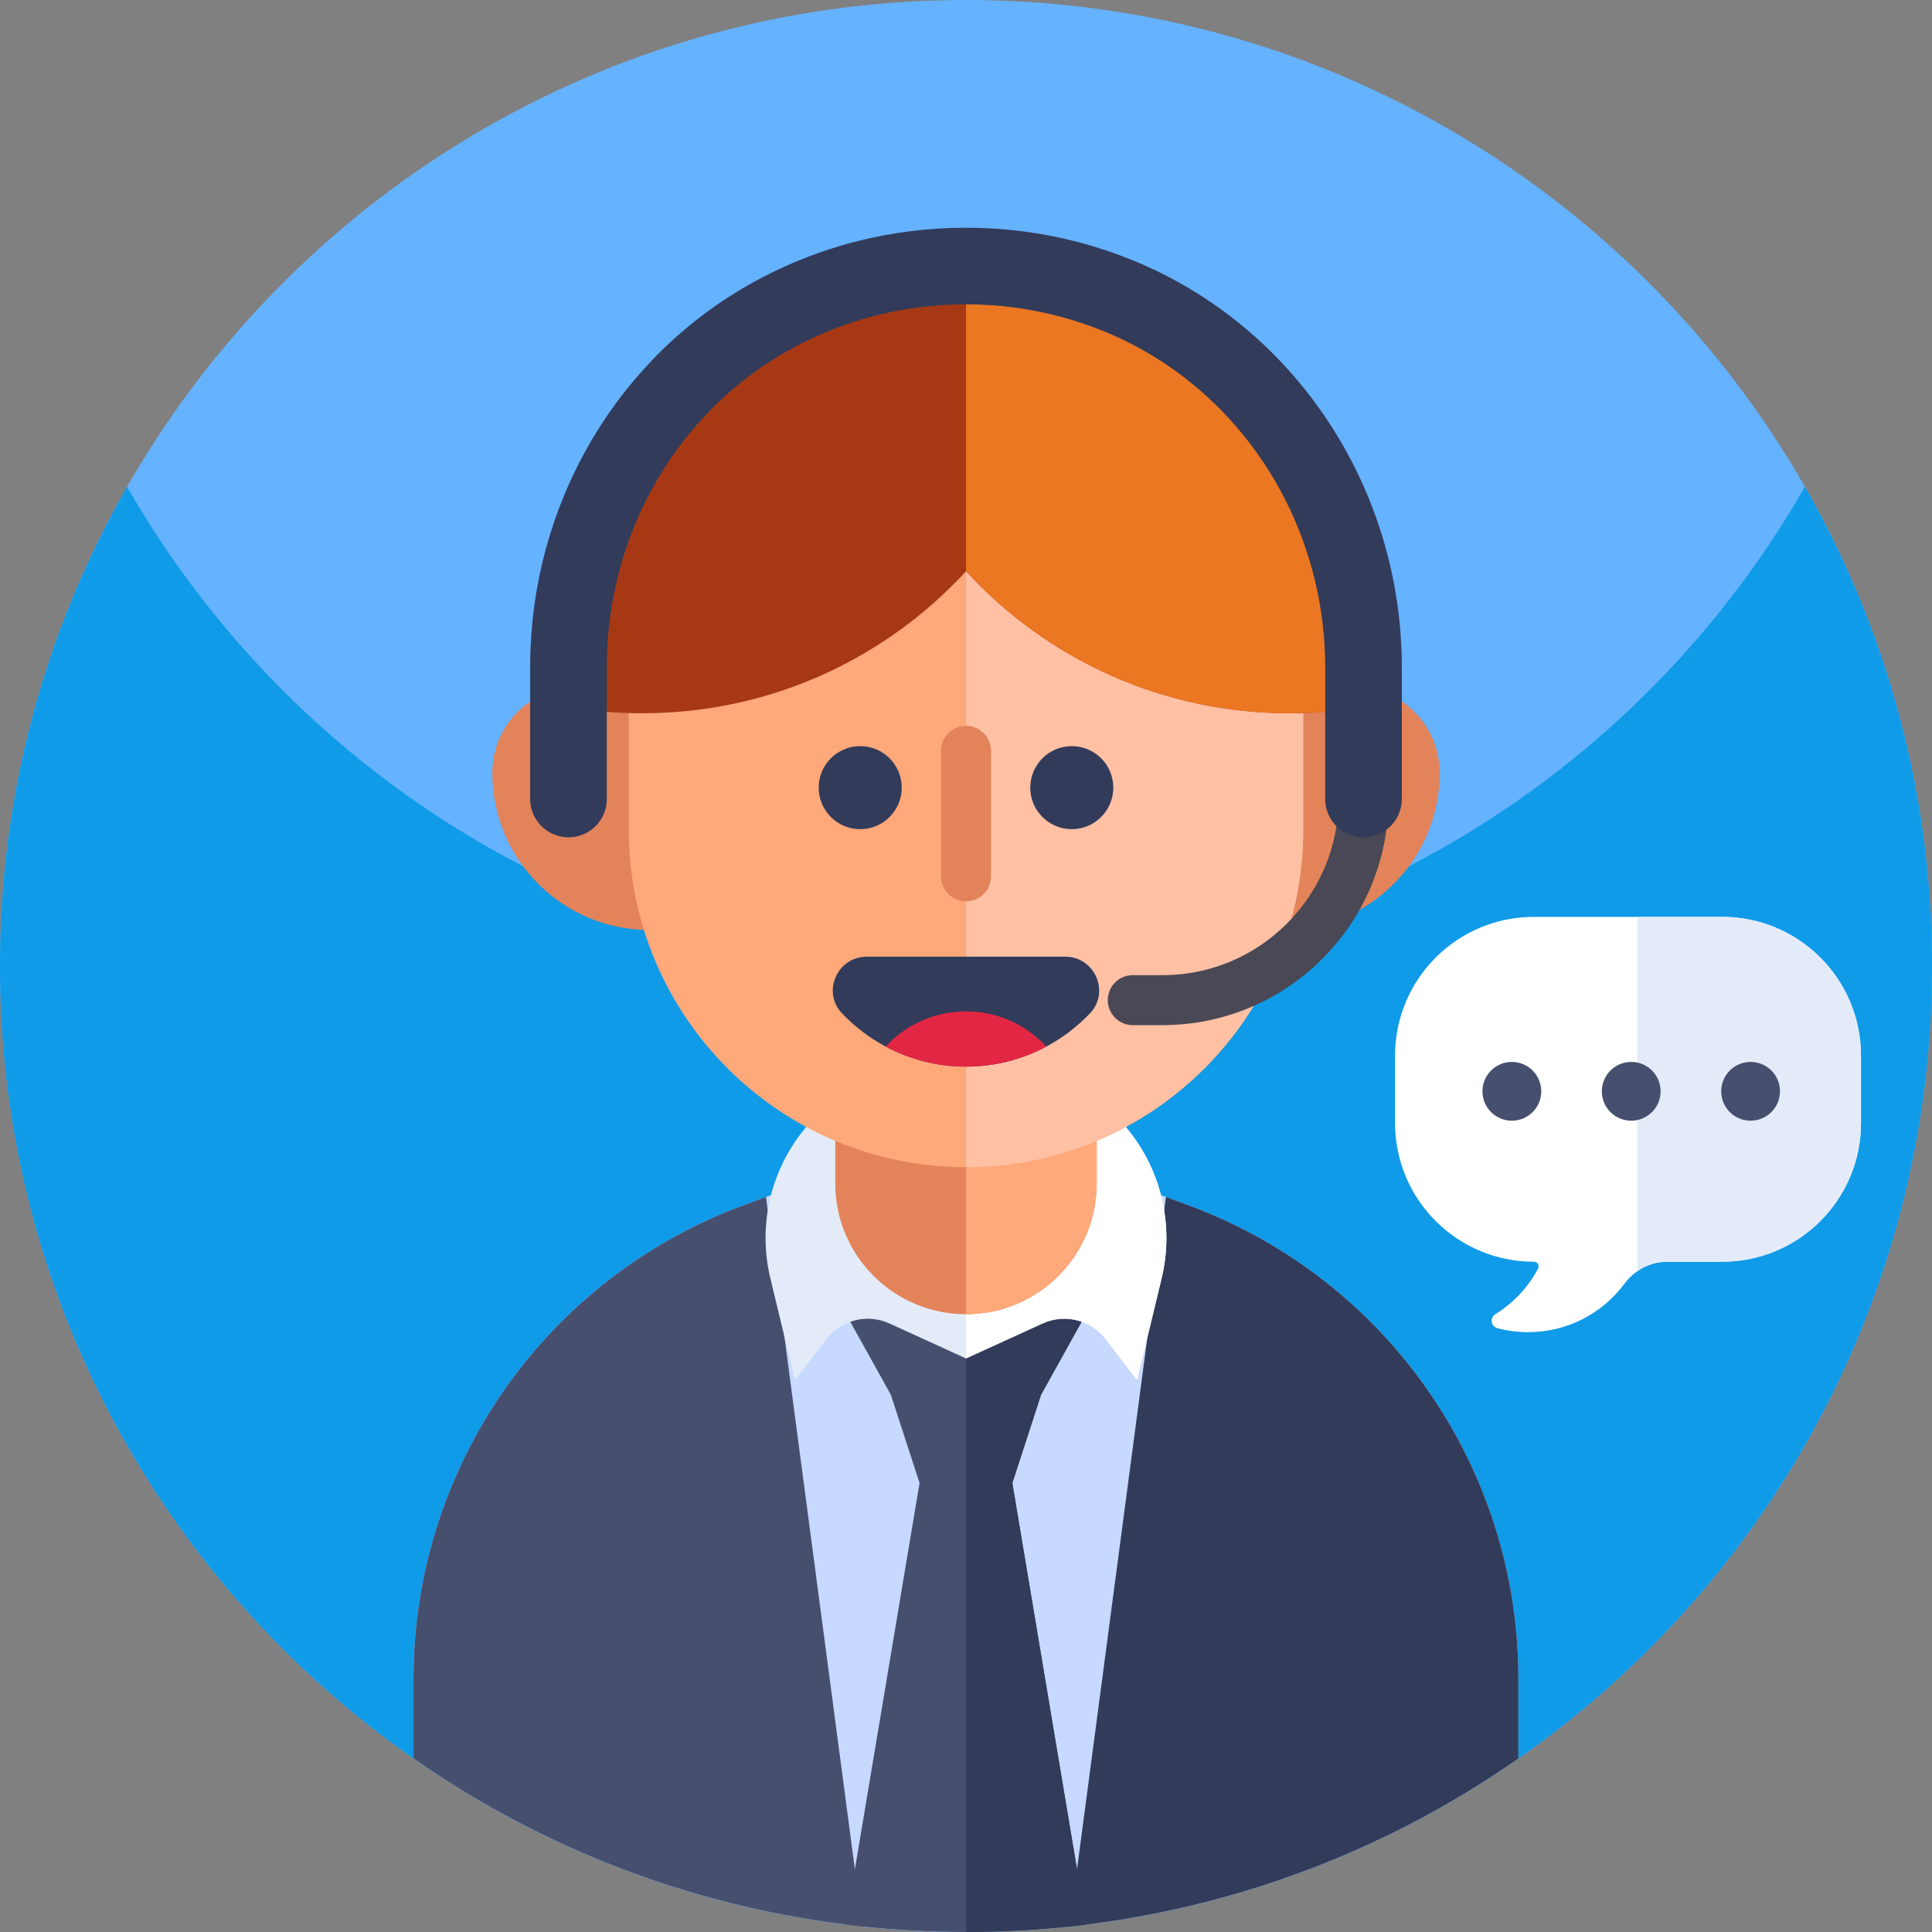 <svg height="512pt" viewBox="0 0 512 512" width="512pt" xmlns="http://www.w3.org/2000/svg"><rect x="0" y="0" width="512" height="512" fill="#808080" stroke="none"/><path d="m512 256c0 141.387-114.613 256-256 256s-256-114.613-256-256 114.613-256 256-256 256 114.613 256 256zm0 0" fill="#65b2ff"/><path d="m512 256c0 26.051-3.891 51.191-11.129 74.871-32.012 104.848-129.543 181.129-244.871 181.129-104.559 0-194.488-62.699-234.23-152.551-14-31.629-21.77-66.629-21.77-103.449 0-46.219 12.25-89.57 33.68-127 44.121 77.07 127.16 129 222.32 129s178.211-51.93 222.32-129c21.43 37.43 33.68 80.781 33.68 127zm0 0" fill="#0f9be8"/><path d="m402.391 444.852v21.18c-33.262 23.23-72.301 38.758-114.52 44-1.48.188-2.961.359-4.449.508h-.012c-9.012.973-18.148 1.461-27.41 1.461-9.27 0-18.422-.488-27.441-1.461-1.488-.148-2.98-.32-4.457-.52-42.223-5.238-81.262-20.77-114.523-44.008v-21.16c0-55.902 34.781-105.891 87.184-125.34l6.219-2.301 3.289-1.223 14.141-5.238 5.262-1.949h60.629l5.258 1.949 14.141 5.238 3.289 1.223 6.223 2.301c52.391 19.449 87.18 69.438 87.18 125.34zm0 0" fill="#c7d9ff"/><path d="m275.891 369.621-7.609 23.391 2.488 14.887 14.652 87.48 2.449 14.652c-1.48.188-2.961.359-4.449.508h-.012c-9.012.973-18.148 1.461-27.41 1.461-9.27 0-18.422-.488-27.441-1.461-1.488-.148-2.98-.32-4.457-.52l2.449-14.641 14.648-87.48 2.492-14.887-7.613-23.391-29.809-53.633-.141-.258 12.691-6.98 1.59 1.988v.012l35.57 44.41.02-.02 35.559-44.391v-.012l1.59-1.988 12.691 6.98-.141.258zm0 0" fill="#474f6f"/><path d="m228.559 510.539c-1.488-.148-2.98-.32-4.457-.52-42.223-5.238-81.262-20.77-114.523-44.008v-21.16c0-55.902 34.781-105.891 87.184-125.34l6.219-2.312v.012l23.57 178.168zm0 0" fill="#474f6f"/><path d="m402.391 444.852v21.18c-33.262 23.23-72.301 38.758-114.52 44-1.48.188-2.961.359-4.449.508l2-15.16 23.566-178.168v-.012l6.223 2.312c52.391 19.449 87.18 69.438 87.18 125.34zm0 0" fill="#323b5a"/><path d="m275.891 369.621-7.609 23.391 2.488 14.887 14.652 87.48 2.449 14.652c-1.48.188-2.961.359-4.449.508h-.012c-9.012.973-18.148 1.461-27.41 1.461v-156.859l35.559-44.391v-.012l1.59-1.988 12.691 6.98-.141.258zm0 0" fill="#323b5a"/><path d="m153.332 181.953c-12.629 0-22.863 10.238-22.863 22.863 0 23 18.645 41.645 41.645 41.645v-64.559zm0 0" fill="#e3835a"/><path d="m358.668 181.953c12.625 0 22.863 10.238 22.863 22.863 0 23-18.645 41.645-41.645 41.645v-64.559zm0 0" fill="#e3835a"/><path d="m307.84 338.789-6.5 26.949-8.328-10.848c-3.934-5.109-10.863-6.84-16.723-4.16l-20.289 9.27-20.289-9.27c-5.859-2.68-12.789-.949-16.723 4.16l-8.328 10.848-6.5-26.949c-3.449-14.27.191-29.32 9.762-40.449l8.648-10.051h66.859l8.648 10.051c9.57 11.129 13.211 26.18 9.762 40.449zm0 0" fill="#e4ebf8"/><path d="m307.84 338.789-6.5 26.949-8.328-10.848c-3.934-5.109-10.863-6.84-16.723-4.16l-20.289 9.27v-71.711h33.43l8.648 10.051c9.57 11.129 13.211 26.18 9.762 40.449zm0 0" fill="#fff"/><path d="m290.637 264.352v49.285c0 19.125-15.504 34.641-34.641 34.641-19.125 0-34.637-15.516-34.637-34.641v-49.285zm0 0" fill="#e3835a"/><path d="m290.637 264.352v49.285c0 19.125-15.504 34.641-34.641 34.641v-83.926zm0 0" fill="#ffa87a"/><path d="m345.371 186.246v33.695c0 49.336-40 89.363-89.355 89.371-.008 0-.008 0-.02 0-49.336 0-89.359-40.023-89.359-89.371v-33.695c0-5.074.414-10.055 1.254-14.895 5.824-34.812 31.801-62.793 65.512-71.598 7.215-1.871 14.801-2.867 22.594-2.867h.02c7.812 0 15.391.996 22.602 2.887 33.711 8.785 59.66 36.766 65.5 71.578.828 4.84 1.254 9.82 1.254 14.895zm0 0" fill="#ffa87a"/><path d="m345.371 186.246v33.695c0 49.336-40 89.363-89.355 89.371v-212.43c7.812 0 15.391 1 22.602 2.887 33.711 8.785 59.66 36.766 65.5 71.582.828 4.84 1.254 9.82 1.254 14.895zm0 0" fill="#ffc0a4"/><path d="m238.969 208.738c0 6.074-4.926 11-11.004 11-6.074 0-11-4.926-11-11 0-6.078 4.926-11.004 11-11.004 6.078 0 11.004 4.926 11.004 11.004zm0 0" fill="#323b5a"/><path d="m295.035 208.738c0 6.074-4.926 11-11 11-6.078 0-11.004-4.926-11.004-11 0-6.078 4.926-11.004 11.004-11.004 6.074 0 11 4.926 11 11.004zm0 0" fill="#323b5a"/><path d="m282.316 253.531c7.777 0 11.918 9.332 6.57 14.977-3.352 3.539-7.27 6.535-11.602 8.844-6.344 3.398-13.586 5.316-21.285 5.316-7.695 0-14.941-1.918-21.285-5.316-4.332-2.309-8.25-5.305-11.602-8.844-5.348-5.645-1.207-14.977 6.57-14.977zm0 0" fill="#323b5a"/><path d="m364.539 177.992c0 5.219-3.922 9.621-9.102 10.23-4.496.531-9.07.797-13.695.797-33.906 0-64.445-14.48-85.727-37.633-21.297 23.152-51.828 37.633-85.734 37.633-4.57 0-9.086-.258-13.523-.777-2.652-.301-4.965-1.59-6.633-3.453-1.66-1.871-2.664-4.316-2.664-6.992 0-40.43 21.824-78.176 57.652-96.902 7.25-3.781 14.969-6.789 23.047-8.902 8.883-2.301 18.234-3.531 27.84-3.531h.016c9.625 0 18.969 1.23 27.84 3.559 4.617 1.203 9.113 2.703 13.473 4.461 20.512 8.305 37.316 22.621 48.988 40.395 11.672 17.754 18.223 38.988 18.223 61.117zm0 0" fill="#a63914"/><path d="m364.539 177.992c0 5.219-3.922 9.621-9.102 10.23-4.496.531-9.07.797-13.695.797-33.906 0-64.445-14.48-85.727-37.633v-82.926c9.625 0 18.969 1.23 27.84 3.559 4.617 1.203 9.113 2.703 13.473 4.461 20.512 8.305 37.316 22.621 48.988 40.395 11.672 17.754 18.223 38.988 18.223 61.117zm0 0" fill="#eb7722"/><path d="m256 198.984v33.262" fill="none" stroke="#e3835a" stroke-linecap="round" stroke-miterlimit="10" stroke-width="13.244"/><path d="m277.285 277.352c-6.344 3.398-13.586 5.316-21.285 5.316-7.695 0-14.941-1.918-21.285-5.316 5.293-5.734 12.871-9.328 21.285-9.328s15.988 3.594 21.285 9.328zm0 0" fill="#e32644"/><path d="m361.344 211.742c0 29.441-23.867 53.309-53.309 53.309h-7.84" fill="none" stroke="#494854" stroke-linecap="round" stroke-miterlimit="10" stroke-width="13.244"/><path d="m150.656 211.742v-35.121c0-39.238 21.184-75.875 55.961-94.047 7.031-3.676 14.523-6.594 22.363-8.641 8.629-2.234 17.695-3.434 27.02-3.434 9.348 0 18.41 1.199 27.039 3.453 4.477 1.168 8.84 2.621 13.07 4.332 39.812 16.133 65.234 55.562 65.234 98.52v34.938" fill="none" stroke="#323b5a" stroke-linecap="round" stroke-miterlimit="10" stroke-width="20.308"/><path d="m493.18 279.781v17.809c0 20.309-16.469 36.781-36.789 36.781h-14.582c-2.879 0-5.629.91-7.93 2.527-1.277.891-2.418 2-3.367 3.281-5.793 7.801-15.07 12.859-25.531 12.859-2.832 0-5.57-.367-8.18-1.059-1.73-.461-2.039-2.75-.52-3.691 4.758-2.949 8.668-7.117 11.32-12.078.098-.191.148-.391.148-.582 0-.66-.539-1.258-1.27-1.258-20.309 0-36.781-16.473-36.781-36.781v-17.809c0-20.32 16.473-36.793 36.781-36.793h49.91c20.32 0 36.789 16.473 36.789 36.793zm0 0" fill="#fff"/><path d="m493.18 279.781v17.809c0 20.309-16.469 36.781-36.789 36.781h-14.582c-2.879 0-5.629.91-7.93 2.527v-93.91h22.512c20.32 0 36.789 16.473 36.789 36.793zm0 0" fill="#e4ebf8"/><g fill="#474f6f"><path d="m408.449 289.207c0 4.305-3.488 7.793-7.793 7.793-4.301 0-7.789-3.488-7.789-7.793 0-4.301 3.488-7.789 7.789-7.789 4.305 0 7.793 3.488 7.793 7.789zm0 0"/><path d="m440.082 289.207c0 4.305-3.488 7.793-7.793 7.793-4.301 0-7.789-3.488-7.789-7.793 0-4.301 3.488-7.789 7.789-7.789 4.305 0 7.793 3.488 7.793 7.789zm0 0"/><path d="m471.715 289.207c0 4.305-3.488 7.789-7.789 7.789-4.305 0-7.793-3.484-7.793-7.789 0-4.301 3.488-7.789 7.793-7.789 4.301 0 7.789 3.488 7.789 7.789zm0 0"/></g></svg>